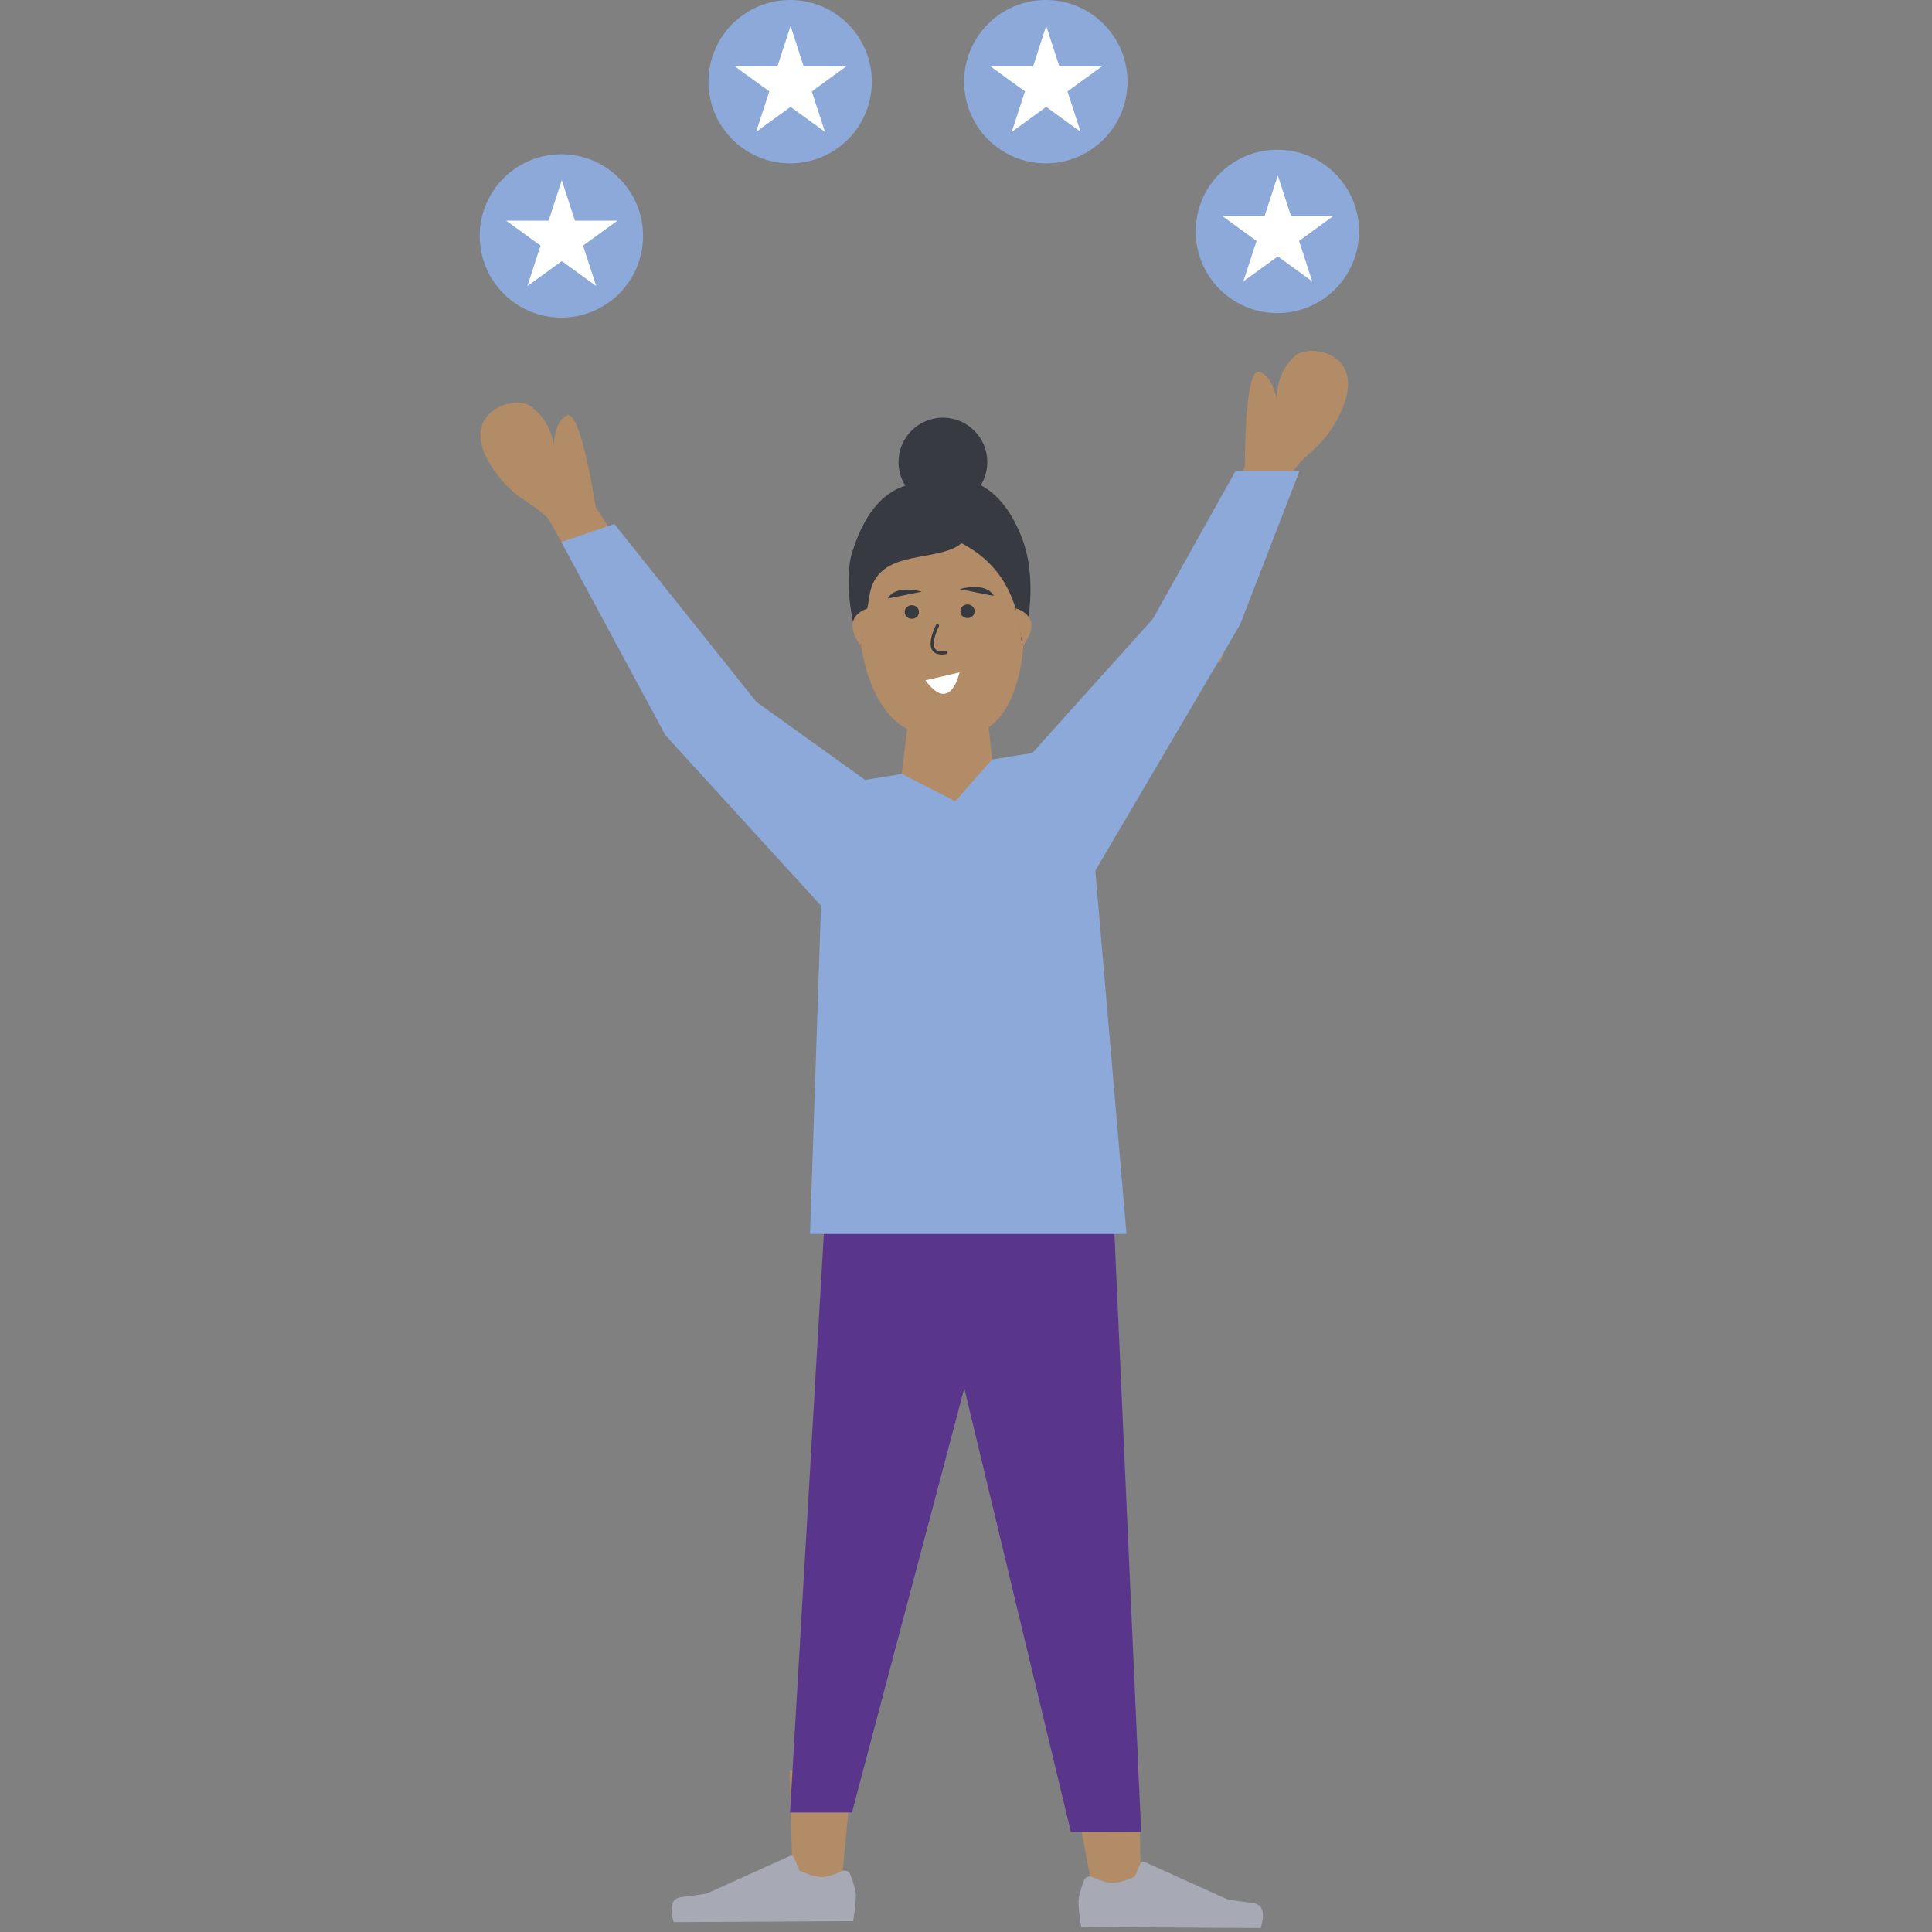<svg width="100" height="100" viewBox="0 0 100 100" fill="none" xmlns="http://www.w3.org/2000/svg">
<rect x="0" y="0" width="100" height="100" fill="#808080" stroke="none"/>
<path fill-rule="evenodd" clip-rule="evenodd" d="M55.432 91.946L56.555 97.821L59.069 98.311L58.936 91.345L55.432 91.946Z" fill="#B28B67"/>
<path fill-rule="evenodd" clip-rule="evenodd" d="M44.084 91.995L43.553 97.505L41.039 97.996L40.88 91.641L44.084 91.995Z" fill="#B28B67"/>
<path fill-rule="evenodd" clip-rule="evenodd" d="M42.675 63.294L40.893 93.812H44.098L49.911 71.856L55.429 94.824L59.066 94.816L57.617 62.378L42.675 63.294Z" fill="#59358C"/>
<path fill-rule="evenodd" clip-rule="evenodd" d="M56.105 97.339C55.918 97.83 55.824 98.197 55.823 98.441C55.821 98.738 55.868 99.172 55.964 99.742L65.251 99.795C65.497 98.998 65.36 98.567 64.841 98.5C64.321 98.434 63.889 98.374 63.546 98.32L59.24 96.372C59.157 96.334 59.059 96.371 59.022 96.454C59.022 96.455 59.021 96.456 59.02 96.458L58.739 97.129C58.256 97.351 57.864 97.461 57.564 97.46C57.319 97.458 56.982 97.358 56.552 97.158C56.387 97.081 56.191 97.152 56.115 97.317C56.111 97.324 56.108 97.332 56.105 97.339Z" fill="#A7AAB4"/>
<path fill-rule="evenodd" clip-rule="evenodd" d="M44.016 97.033C44.203 97.524 44.298 97.891 44.299 98.136C44.301 98.433 44.254 98.866 44.158 99.436L34.871 99.489C34.625 98.693 34.761 98.261 35.281 98.195C35.801 98.128 36.232 98.068 36.576 98.015L40.882 96.066C40.965 96.028 41.062 96.065 41.1 96.148C41.1 96.15 41.101 96.151 41.102 96.152L41.383 96.824C41.865 97.046 42.257 97.156 42.558 97.154C42.803 97.153 43.14 97.052 43.57 96.852C43.735 96.775 43.931 96.847 44.007 97.012C44.011 97.019 44.014 97.026 44.016 97.033Z" fill="#A7AAB4"/>
<path fill-rule="evenodd" clip-rule="evenodd" d="M63.168 34.266L66.975 24.335C67.517 23.561 68.342 23.139 68.988 22.094C71.322 18.32 67.808 17.692 67.002 18.438C65.959 19.402 66.094 20.736 66.094 20.736C66.094 20.736 65.921 19.498 65.2 19.252C64.719 19.087 64.463 20.721 64.433 24.154L59.978 32.764L63.168 34.266Z" fill="#B28B67"/>
<path fill-rule="evenodd" clip-rule="evenodd" d="M33.195 35.274L28.352 26.814C27.697 26.134 26.815 25.844 26.015 24.912C23.123 21.546 26.497 20.381 27.41 20.992C28.589 21.783 28.664 23.122 28.664 23.122C28.664 23.122 28.642 21.872 29.316 21.516C29.766 21.279 30.272 22.854 30.835 26.24L35.461 33.554L33.195 35.274Z" fill="#B28B67"/>
<path fill-rule="evenodd" clip-rule="evenodd" d="M51.888 29.32C53.772 31.495 53.001 36.555 51.171 37.628L51.716 42.619L46.22 43.855L46.952 37.737C45.184 36.816 44.462 33.954 44.488 32.207C44.565 27.082 50.005 27.145 51.888 29.32Z" fill="#B28B67"/>
<path fill-rule="evenodd" clip-rule="evenodd" d="M44.558 33.437C43.982 32.221 43.725 29.799 44.098 28.617C44.639 26.902 45.527 25.344 47.318 25.019C48.87 24.738 49.219 24.508 50.352 24.927C51.586 25.384 52.319 26.458 52.833 27.684C53.611 29.54 53.355 31.813 52.959 33.392C52.704 33.431 53.171 29.893 49.8 28.133C49.741 28.102 49.679 28.197 49.616 28.236C48.167 29.136 45.282 28.399 44.985 30.963L44.558 33.437Z" fill="#383A42"/>
<path d="M48.805 26.215C50.074 26.215 51.103 25.186 51.103 23.917C51.103 22.648 50.074 21.619 48.805 21.619C47.536 21.619 46.508 22.648 46.508 23.917C46.508 25.186 47.536 26.215 48.805 26.215Z" fill="#383A42"/>
<path fill-rule="evenodd" clip-rule="evenodd" d="M53.434 38.974L51.349 39.31L49.443 41.473L46.686 40.06L44.779 40.367L39.149 36.329L31.796 27.122L29.053 28.054L34.442 38.059L42.495 46.877L41.927 63.869H58.308L56.693 45.066L64.183 32.335L67.263 24.378H63.951L59.676 32.027L53.434 38.974Z" fill="#8CA9D9"/>
<path d="M47.196 32.029C47.401 32.029 47.566 31.871 47.566 31.676C47.566 31.481 47.401 31.323 47.196 31.323C46.992 31.323 46.826 31.481 46.826 31.676C46.826 31.871 46.992 32.029 47.196 32.029Z" fill="#383A42"/>
<path fill-rule="evenodd" clip-rule="evenodd" d="M45.947 30.978L47.712 30.625C47.712 30.625 46.361 30.221 45.947 30.978Z" fill="#383A42"/>
<path fill-rule="evenodd" clip-rule="evenodd" d="M51.44 30.844L49.675 30.491C49.675 30.491 51.026 30.087 51.44 30.844Z" fill="#383A42"/>
<path d="M50.077 31.992C50.281 31.992 50.447 31.834 50.447 31.639C50.447 31.444 50.281 31.286 50.077 31.286C49.873 31.286 49.707 31.444 49.707 31.639C49.707 31.834 49.873 31.992 50.077 31.992Z" fill="#383A42"/>
<path fill-rule="evenodd" clip-rule="evenodd" d="M48.449 32.345C48.449 32.345 48.233 32.759 48.181 33.146C48.152 33.358 48.174 33.562 48.285 33.699C48.397 33.836 48.603 33.918 48.959 33.859C49.005 33.851 49.035 33.808 49.028 33.763C49.021 33.718 48.978 33.687 48.932 33.695C48.661 33.739 48.499 33.699 48.414 33.594C48.329 33.489 48.323 33.331 48.345 33.169C48.395 32.807 48.596 32.422 48.596 32.422C48.617 32.381 48.601 32.331 48.561 32.309C48.52 32.288 48.47 32.304 48.449 32.345Z" fill="#383A42"/>
<path fill-rule="evenodd" clip-rule="evenodd" d="M47.9 35.213L49.665 34.803C49.665 34.803 49.206 37.002 47.9 35.213Z" fill="white"/>
<path fill-rule="evenodd" clip-rule="evenodd" d="M44.942 31.485C44.942 31.485 43.387 31.856 44.567 33.443L44.942 31.485Z" fill="#B28B67"/>
<path fill-rule="evenodd" clip-rule="evenodd" d="M52.566 31.485C52.566 31.485 54.121 31.856 52.942 33.443L52.566 31.485Z" fill="#B28B67"/>
<path d="M29.057 16.439C31.392 16.439 33.285 14.546 33.285 12.211C33.285 9.876 31.392 7.983 29.057 7.983C26.722 7.983 24.829 9.876 24.829 12.211C24.829 14.546 26.722 16.439 29.057 16.439Z" fill="#8CA9D9"/>
<path d="M40.898 8.456C43.233 8.456 45.126 6.563 45.126 4.228C45.126 1.893 43.233 0 40.898 0C38.563 0 36.67 1.893 36.67 4.228C36.67 6.563 38.563 8.456 40.898 8.456Z" fill="#8CA9D9"/>
<path d="M54.13 8.456C56.465 8.456 58.358 6.563 58.358 4.228C58.358 1.893 56.465 0 54.13 0C51.795 0 49.902 1.893 49.902 4.228C49.902 6.563 51.795 8.456 54.13 8.456Z" fill="#8CA9D9"/>
<path d="M66.117 16.207C68.453 16.207 70.345 14.314 70.345 11.979C70.345 9.644 68.453 7.751 66.117 7.751C63.782 7.751 61.889 9.644 61.889 11.979C61.889 14.314 63.782 16.207 66.117 16.207Z" fill="#8CA9D9"/>
<path fill-rule="evenodd" clip-rule="evenodd" d="M29.078 9.326L29.758 11.42H31.96L30.179 12.713L30.859 14.807L29.078 13.514L27.297 14.807L27.977 12.713L26.196 11.42H28.398L29.078 9.326Z" fill="white"/>
<path fill-rule="evenodd" clip-rule="evenodd" d="M40.919 1.343L41.599 3.437H43.8L42.019 4.73L42.7 6.824L40.919 5.531L39.138 6.824L39.818 4.73L38.037 3.437H40.239L40.919 1.343Z" fill="white"/>
<path fill-rule="evenodd" clip-rule="evenodd" d="M54.151 1.343L54.831 3.437H57.033L55.252 4.73L55.932 6.824L54.151 5.531L52.37 6.824L53.051 4.73L51.27 3.437H53.471L54.151 1.343Z" fill="white"/>
<path fill-rule="evenodd" clip-rule="evenodd" d="M66.139 9.082L66.819 11.176H69.02L67.239 12.469L67.92 14.563L66.139 13.27L64.358 14.563L65.038 12.469L63.257 11.176H65.458L66.139 9.082Z" fill="white"/>
</svg>
